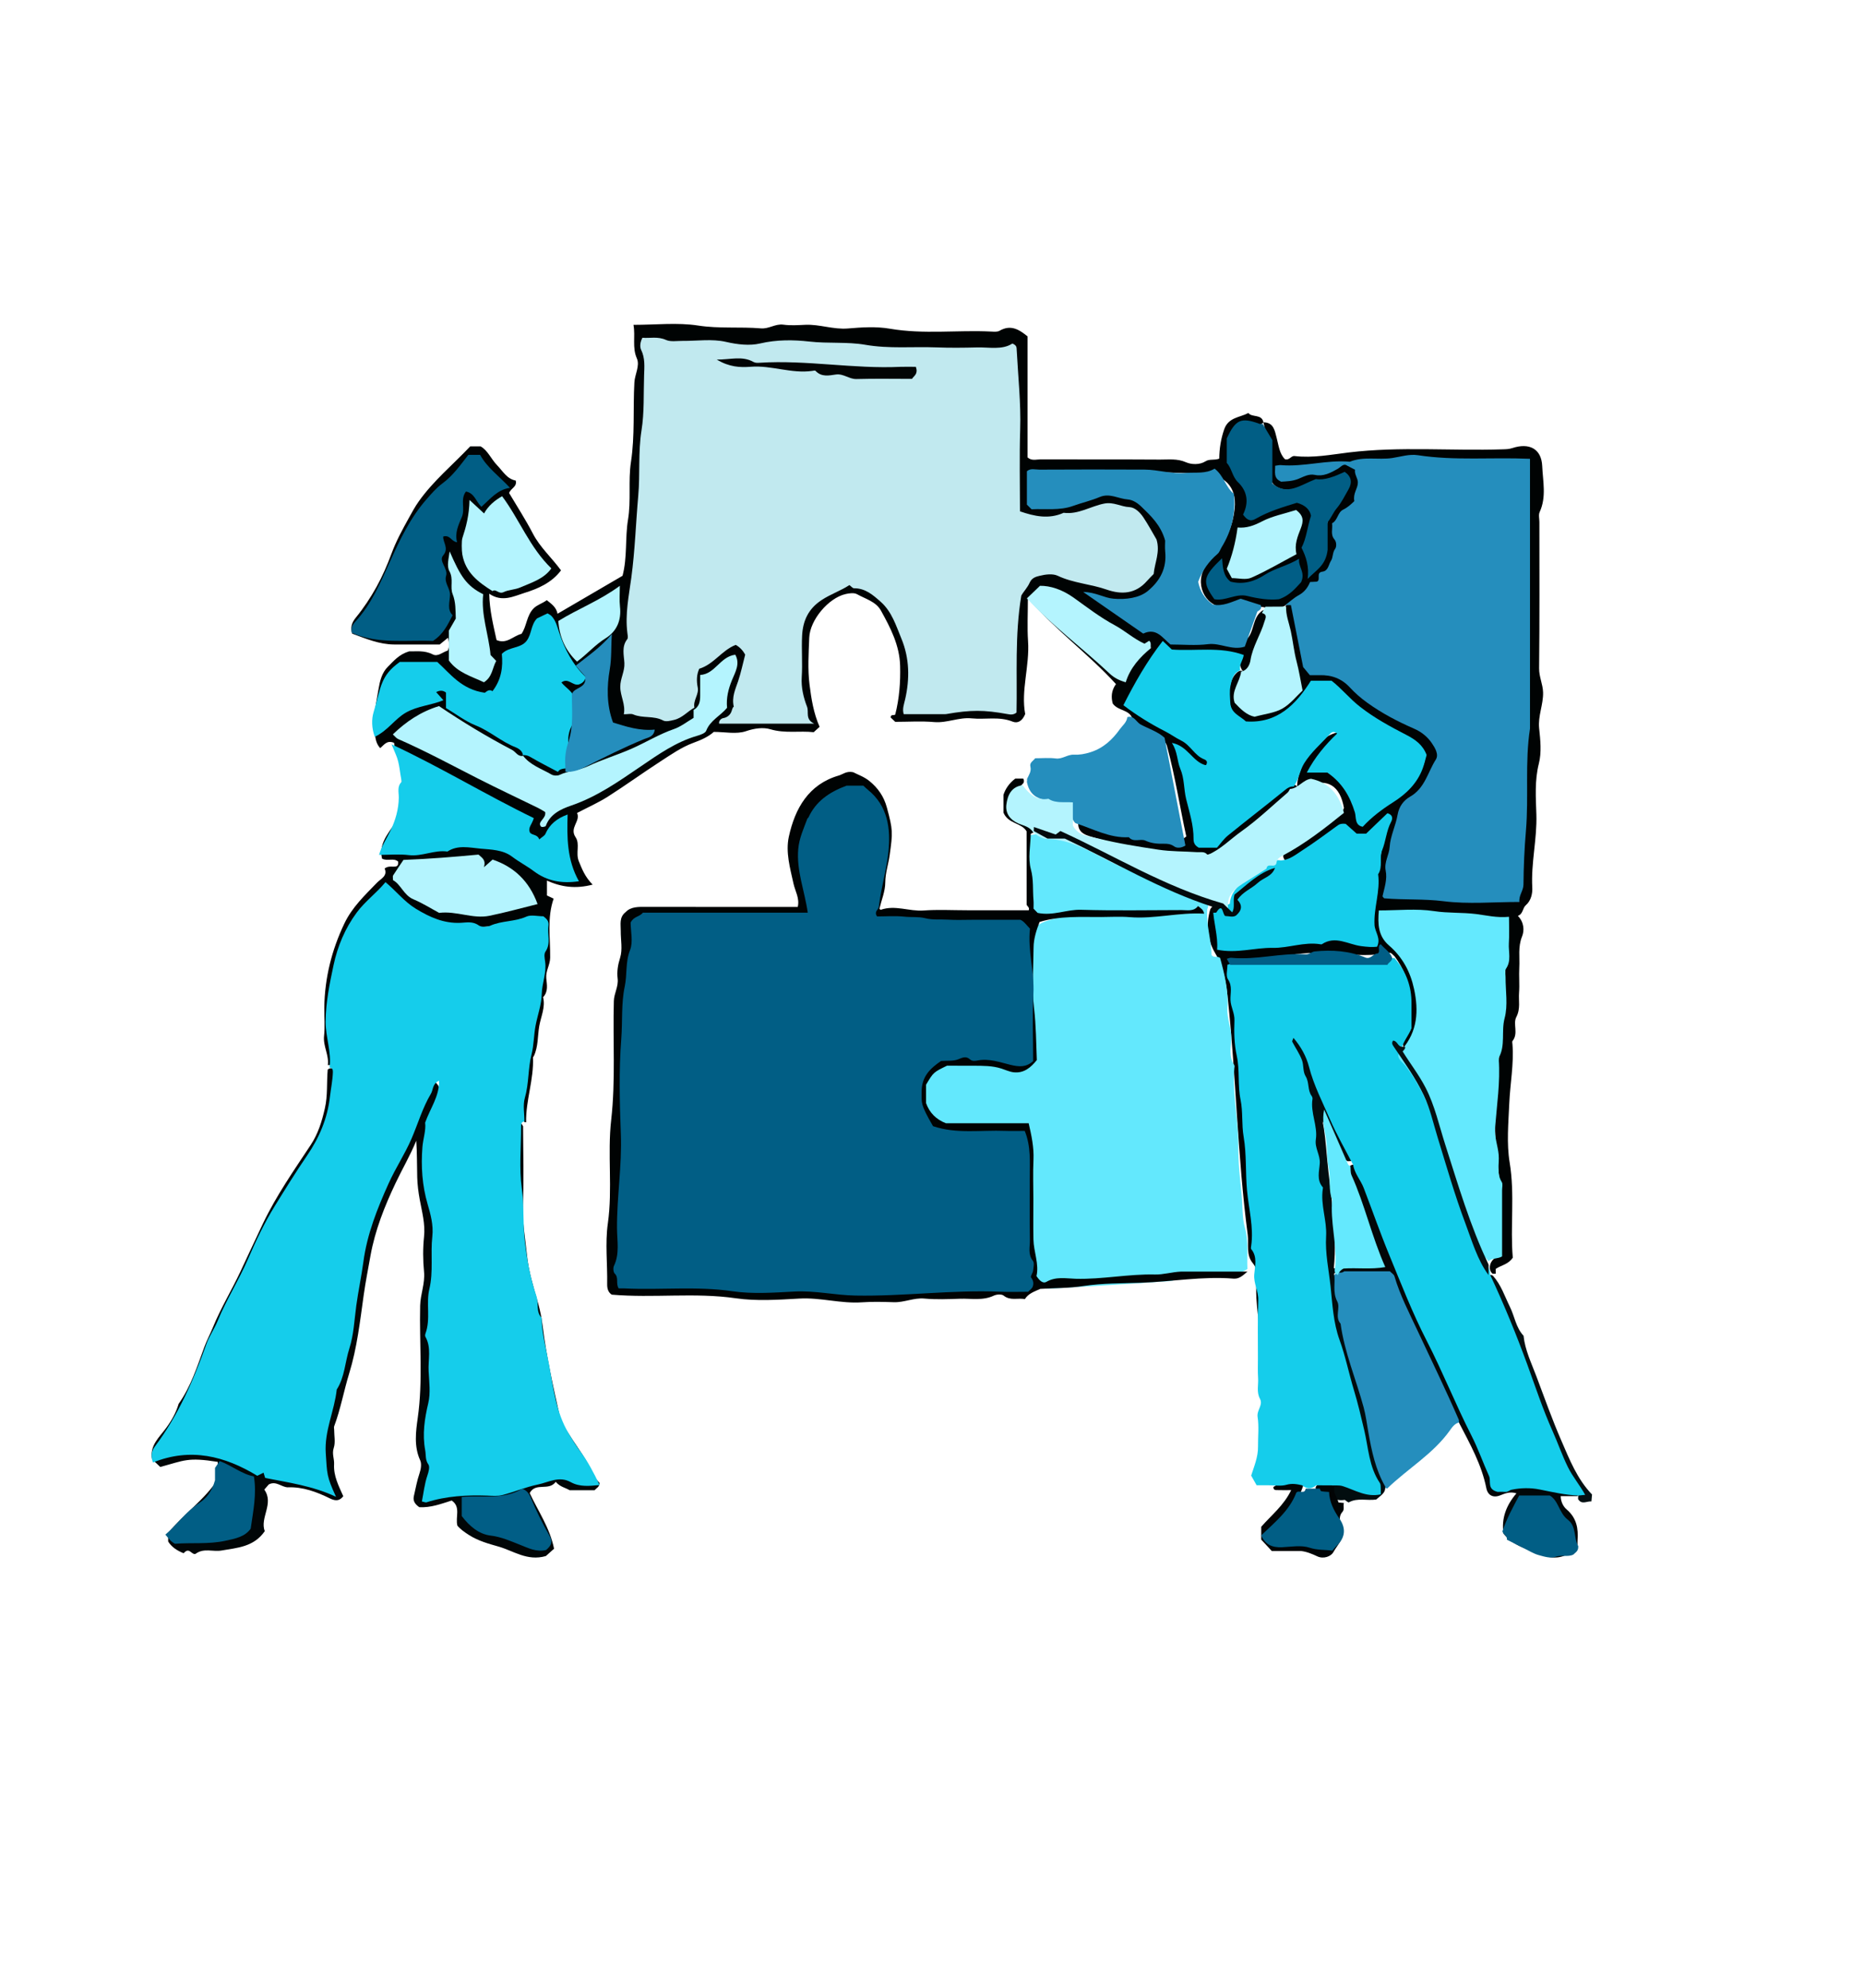 <svg width="422" height="450" viewBox="0 0 422 450" fill="none" xmlns="http://www.w3.org/2000/svg">
<path d="M330.458 321.969C329.341 322.187 328.743 323.104 328.215 323.84C324.431 329.161 318.64 332.483 314.037 336.977C311.417 335.948 311.071 333.475 310.661 331.393C308.592 320.819 304.792 310.681 302.329 300.212C301.786 297.905 301.605 295.523 301.275 293.178C300.976 291.066 300.952 288.849 303.454 287.647C306.531 286.715 309.686 287.143 312.809 287.218C314.525 287.263 315.799 288.135 316.468 289.661C320.78 299.461 325.808 308.96 330.104 318.768C330.544 319.775 331.174 320.819 330.458 321.969Z" fill="#258EBD"/>
<path d="M118.42 254.955C118.435 260.876 118.646 266.804 118.383 272.71C118.21 276.597 118.931 280.355 119.307 284.144C119.667 287.789 120.787 291.381 121.801 294.935C122.297 296.674 122.651 298.481 122.861 300.198C123.717 307.147 125.25 313.945 126.776 320.751C127.099 322.21 128.113 323.541 128.94 324.849C130.781 327.791 132.99 330.498 134.267 333.788C134.56 334.544 135.281 335.126 135.747 335.716C135.717 336.601 135.041 336.835 134.605 337.342C132.779 337.342 130.916 337.342 128.962 337.342C128.038 336.767 126.798 336.608 125.814 335.444C124.243 337.614 121.275 335.466 119.923 337.984C121.816 342.075 124.469 345.826 125.438 350.583C124.702 351.24 123.965 351.898 123.582 352.239C119.344 353.464 116.241 351.044 112.822 350.083C110.576 349.448 108.284 348.813 106.225 347.512C105.166 346.839 104.219 346.166 103.55 345.365C103.039 343.376 104.399 341.145 102.265 339.671C99.861 340.434 97.494 341.327 94.924 341.183C94.068 340.571 93.421 339.845 93.692 338.688C94.098 336.948 94.406 335.171 94.984 333.485C95.33 332.472 95.465 331.307 95.127 330.574C93.684 327.42 94.143 324.055 94.571 321C95.781 312.516 94.917 304.032 95.12 295.562C95.18 292.953 96.254 290.549 95.999 287.887C95.743 285.27 95.728 282.578 95.999 279.962C96.307 277.058 95.525 274.291 95.029 271.568C94.721 269.875 94.504 268.211 94.458 266.517C94.383 263.772 94.436 261.02 94.24 258.222C92.88 261.556 91.077 264.611 89.559 267.818C87.057 273.088 84.916 278.465 83.871 284.28C83.338 287.244 82.759 290.186 82.338 293.188C81.504 299.124 80.836 305.113 79.062 310.875C77.838 314.853 77.116 318.974 75.651 322.876C75.569 323.095 75.651 323.375 75.651 323.624C75.651 325.008 75.974 326.505 75.561 327.753C75.11 329.099 75.704 330.218 75.636 331.436C75.486 334.098 76.658 336.321 77.718 338.703C76.959 339.633 76.17 339.928 74.689 339.194C71.699 337.72 68.543 336.54 65.094 336.684C63.674 336.601 62.479 335.164 60.849 336.033C60.563 336.359 60.24 336.737 59.834 337.198C62.104 340.374 58.782 343.565 59.94 346.613C57.453 350.204 53.696 350.371 50.142 350.991C48.225 351.324 46.167 350.371 44.333 351.702C43.943 351.989 43.439 351.482 43.026 351.195C42.342 350.726 41.906 351.293 41.553 351.603C40.118 351.014 38.871 350.242 38.074 348.949C38.074 348.291 38.074 347.656 38.074 347.021C41.613 342.695 46.347 339.467 49.292 334.899C49.292 333.394 49.292 332.154 49.292 330.922C42.462 329.848 41.809 330.581 36.286 332.079C35.692 331.519 35.061 330.922 34.422 330.309C33.836 327.186 36.113 325.318 37.623 323.231C38.863 321.53 39.855 319.791 40.441 317.787C43.206 313.892 44.634 309.348 46.249 304.947C46.828 303.374 47.609 301.922 48.233 300.394C49.991 296.084 52.433 292.099 54.402 287.902C56.108 284.265 57.798 280.605 59.526 276.975C62.517 270.691 66.507 264.982 70.331 259.197C71.999 256.679 72.856 253.911 73.54 250.932C74.224 247.953 73.93 245.049 74.194 242.115C74.524 241.827 74.907 241.744 75.328 241.865C76.959 243.03 76.658 244.739 76.485 246.334C75.854 252.18 74.171 257.685 70.842 262.57C61.089 276.892 54.417 292.81 47.452 308.554C44.506 315.208 41.486 321.794 37.736 327.602C37.871 328.366 38.052 328.623 38.315 328.577C45.22 327.239 51.622 328.585 57.918 331.663C62.862 334.075 68.49 334.483 74.111 336.17C72.195 329.235 73.172 322.702 75.163 316.297C77.943 307.359 79.341 298.156 80.64 288.93C81.828 280.499 84.427 272.521 88.342 264.967C90.664 260.498 92.625 255.87 94.443 251.174C95.323 248.905 96.134 246.47 98.441 244.852C100.169 246.38 99.696 247.96 99.072 249.435C95.766 257.284 95.555 265.292 97.592 273.482C99.681 281.868 97.975 290.284 97.532 298.67C97.344 302.224 97.757 305.703 97.787 309.219C97.825 313.9 97.224 318.497 96.773 323.133C96.307 327.965 98.388 332.774 96.277 338.423C103.678 336.359 110.425 338.075 116.79 335.746C121.185 334.135 125.626 332.88 130.315 334.619C130.781 334.793 131.307 334.657 131.742 334.241C131.96 332.729 130.998 331.61 130.187 330.566C125.288 324.297 123.319 316.947 122.155 309.272C121.095 302.3 119.495 295.434 118.135 288.515C116.098 278.117 115.813 267.538 116.023 256.951C116.046 255.946 116.196 254.932 117.045 254.206C117.789 253.858 118.105 254.41 118.42 254.955Z" fill="#010607"/>
<path d="M330.288 321.446C327.332 314.639 324.078 307.96 320.93 301.235C319.046 297.208 316.955 293.21 315.692 288.899C315.569 288.473 315.025 288.167 314.658 287.778C311.211 287.778 307.773 287.778 304.342 287.778C303.806 288.189 303.254 288.182 302.695 287.823C302.734 285.492 304.579 285.559 306.188 285.343C308.156 285.081 310.239 285.701 312.513 284.588C310.66 279.104 308.34 273.889 306.341 268.569C305.782 267.082 304.686 265.685 305.598 263.974C305.904 263.682 306.264 263.593 306.678 263.697C309.098 265.939 309.894 269.032 310.959 271.916C317.69 290.184 326.367 307.631 334.608 325.257C336.185 328.634 337.342 332.183 339.027 335.836C345.268 335.089 351.295 335.44 357.093 337.607C357.369 337.958 357.376 338.317 357.116 338.676C355.883 338.676 354.658 338.676 353.333 338.676C353.371 340.043 353.953 341.067 354.696 341.702C356.924 343.607 357.353 345.983 357.154 348.643C357.116 349.129 357.147 349.622 357.147 350.279C354.887 352.312 352.314 353.275 349.266 352.013C346.172 350.728 342.672 350.13 340.39 347.156C339.861 343.771 340.987 340.753 343.315 338.048C341.883 337.6 340.826 338.026 339.624 338.504C338.039 339.139 336.821 338.489 336.499 336.882C335.443 331.578 332.831 326.915 330.373 322.178C330.281 321.969 330.319 321.693 330.288 321.446Z" fill="#020708"/>
<path d="M305.813 262.857H305.452L305.092 262.873C300.935 260.634 300.743 256.316 299.393 253.781C299.884 255.694 300.145 258.866 300.429 262.03C301.18 270.37 302.837 278.657 301.97 287.096C302.523 287.111 303.075 287.134 303.627 287.149C303.604 288.044 302.714 287.779 302.032 288.295C302.4 290.283 301.61 292.415 302.753 294.624C303.504 296.066 302.139 298.099 303.497 299.64C304.402 306.181 307.009 312.26 308.72 318.574C309.211 320.38 309.456 322.353 309.793 324.25C310.537 328.469 311.412 332.696 313.605 336.491C313.759 338.039 312.447 338.6 311.596 339.435C309.525 339.769 307.354 338.98 305.368 340.088C305.222 340.171 304.777 339.731 304.471 339.534C301.188 339.974 301.311 338.008 301.771 335.808C304.57 333.964 307.055 337.174 309.732 336.354C310.445 335.853 310.376 335.201 310.185 334.609C307.308 325.844 306.219 316.623 303.167 307.889C299.961 298.729 299.708 289.084 298.68 279.56C297.3 266.796 297.085 253.88 293.726 241.359C293.166 239.287 291.931 237.435 291.777 235.25C291.754 234.878 291.808 234.498 292.552 234.013C293.825 234.051 294.707 235.166 295.175 236.403C298.366 244.789 301.963 252.985 305.936 261.029C306.204 261.605 306.181 262.273 305.813 262.857Z" fill="#020D0F"/>
<path d="M302.091 336.635C301.822 337.936 302.679 338.905 303.038 340.112C303.418 340.149 303.84 340.192 304.255 340.228C304.034 340.886 304.455 341.689 303.902 342.267C303.239 342.961 303.218 344.067 303.522 344.588C305.222 347.494 302.962 349.382 301.856 351.37C301.324 352.331 299.645 352.968 298.235 352.31C297.039 351.753 295.85 351.247 294.537 351.102C292.36 351.102 290.19 351.102 287.923 351.102C287.142 350.256 286.347 349.396 285.531 348.514C285.531 347.574 285.531 346.627 285.531 345.622C287.812 342.997 290.646 340.807 292.312 337.322C291.109 337.322 289.982 337.343 288.856 337.307C288.503 337.293 288.261 337.025 288.296 336.599C290.487 335.203 292.733 335.001 295.055 336.23C294.15 339.317 291.973 341.551 290.217 344.067C289.492 345.108 288.317 345.817 288.04 347.162C288.745 348.796 290.127 348.593 291.33 348.637C293.397 348.716 295.436 348.839 297.495 349.143C300.806 349.635 302.465 347.292 301.138 343.988C300.301 341.898 299.562 339.729 298.283 337.849C297.862 337.228 297.509 336.606 298.394 336.056C299.728 335.579 301.006 335.449 302.091 336.635Z" fill="#010405"/>
<path d="M357.267 339.339C357.274 339.075 357.29 338.811 357.297 338.548C350.241 326.537 346.345 313.269 341.375 300.431C339.899 296.613 337.193 293.217 337.023 288.925C337.302 288.563 337.626 288.518 337.997 288.789C339.837 290.845 340.656 293.428 341.839 295.83C342.905 297.991 343.184 300.506 344.923 302.374C345.263 305.626 346.701 308.541 347.829 311.553C349.661 316.432 351.408 321.349 353.487 326.131C355.342 330.4 357.05 334.79 360.428 338.314C360.389 338.759 360.343 339.241 360.289 339.873C359.191 339.798 358.086 340.701 357.267 339.339Z" fill="#051012"/>
<path d="M338.632 288.326L338.266 288.334L337.901 288.326C337.565 288.021 337.36 287.641 337.284 287.191C337.23 286.498 337.428 285.881 337.847 285.332C339.47 283.824 339.76 281.897 339.798 279.787C339.905 274.066 339.714 268.367 338.975 262.7C337.596 252.141 339.265 241.712 340.126 231.246C340.636 225.052 340.743 218.844 341.269 212.65C341.383 211.287 341.452 209.847 340.118 208.095C332.201 207.188 323.88 205.87 315.422 206.708C314.309 209.999 316.13 211.866 317.769 213.778C321.8 218.47 323.408 223.932 322.813 230.027C322.539 232.838 321.845 235.55 319.339 237.347C318.95 237.546 318.538 237.591 318.119 237.485C317.052 236.296 317.792 235.131 318.18 233.973C320.276 227.741 319.704 221.876 315.742 216.497C315.353 216.177 314.98 215.591 314.5 215.69C307.032 217.183 299.466 214.707 291.998 216.261C287.921 217.114 283.73 216.993 279.456 217.061C279.745 217.686 279.943 217.998 280.088 218.349C281.886 225.928 281.917 233.691 282.58 241.37C284.028 258.144 285.117 274.942 286.893 291.686C287.335 295.86 287.182 300.035 287.121 304.217C287.106 305.36 286.954 306.51 285.994 307.333C285.544 307.371 285.224 307.089 285.254 306.716C285.673 300.957 283.936 295.296 284.508 289.537C284.63 288.265 284.515 287.069 283.692 286.025C282.008 284.075 282.763 281.668 282.473 279.467C280.149 261.778 279.867 243.914 277.985 226.187C277.596 222.546 277.086 219.072 275.089 215.728C273.36 212.833 272.956 209.268 274.015 205.81C274.205 205.406 274.525 205.162 274.967 205.071C277.68 207.257 276.263 210.837 278.046 213.907C288.821 214.898 299.732 210.456 311.01 213.153C310.812 203.92 311.947 195.335 314.195 186.026C311.269 188.959 308.754 190.025 305.508 188.228C303.817 187.291 302.468 188.906 301.089 189.759C297.904 191.739 295.275 194.764 291.19 195.061C289.522 193.309 291.373 192.684 292.326 192.075C295.427 190.094 298.429 187.999 301.386 185.813C302.498 184.99 303.74 184.289 304.266 182.91C303.39 177.875 300.578 176.115 296.12 177.806C295.298 178.119 294.505 178.629 293.659 177.89C293.911 172.382 298.879 166.12 303.512 165.679C303.74 167.438 302.399 168.368 301.553 169.533C300.67 170.745 299.496 171.773 298.963 173.586C305.432 174.317 307.047 179.665 309.501 185.302C313.677 181.402 319.102 179.688 321.67 174.477C323.369 171.034 322.958 169.343 319.613 167.598C313.745 164.528 308.069 161.276 303.245 156.613C300.913 154.366 298.643 154.755 296.456 157.55C293.667 161.116 290.276 163.546 285.742 164.163C282.801 164.566 280.477 163.5 279.006 160.902C277.703 158.609 278.107 154.328 279.692 152.591C280.202 152.035 280.812 151.517 281.658 152.081C282.412 153.505 281.528 154.785 281.307 156.118C280.789 159.318 282.595 161.291 285.795 161.009C291.19 160.537 294.078 156.751 293.042 151.388C292.326 147.655 291.708 143.907 291.015 140.174C290.764 138.833 290.284 137.378 291.884 136.434C293.583 136.487 293.789 137.889 294.17 139.062C294.642 140.509 294.955 142.018 295.13 143.526C295.663 148.234 296.73 152.317 302.757 152.37C304.114 152.378 305.341 153.414 306.331 154.419C310.316 158.465 315.186 161.146 320.192 163.683C327.126 167.202 328.048 170.828 323.903 177.441C323.293 178.408 322.623 179.33 321.838 180.168C317.327 184.982 314.454 195.152 315.719 202.374C324.794 202.869 333.915 204.217 342.785 203.105C344.149 201.833 344.324 200.553 344.317 199.289C344.301 195.099 344.881 190.939 345.056 186.765C346.153 160.651 345.925 134.514 345.894 108.385C345.894 107.257 345.963 106.092 344.873 104.622C327.263 103.845 309.333 103.311 291.533 106.663C294.932 106.915 298.178 105.909 301.462 105.277C303.641 104.858 306.004 103.456 307.764 105.848C309.593 108.339 309.036 111.447 307.368 113.336C304.373 116.719 303.977 120.474 303.184 124.634C302.003 130.812 297.263 134.682 291.312 136.815C290.04 137.866 288.561 137.873 287.045 137.637C284.188 137.058 281.406 136.845 278.419 137.416C274.045 138.254 270.7 133.722 272.262 129.517C272.895 127.818 274.045 126.462 275.219 125.121C277.726 122.257 279.12 118.882 279.517 115.142C280.05 110.084 277.116 107.356 272.057 107.212C261.16 106.884 250.271 106.32 239.359 106.564C237.736 106.602 236.045 106.267 234.46 107.219C233.423 108.971 233.614 110.784 234.391 112.78C237.256 114.35 240.228 113.55 243.154 112.841C245.372 112.3 247.459 111.302 249.723 110.914C255.582 109.908 261.846 113.39 264.627 119.202C266.997 124.154 265.831 130.339 261.77 133.813C258.211 136.86 254.211 137.462 250.675 135.977C259.194 143.13 269.824 146.169 281.97 144.905C284.127 143.381 283.311 139.694 285.955 138.125C286.717 138.049 287.373 138.544 287.266 139.13C286.397 143.854 286.024 148.805 281.856 152.165C280.538 151.685 281.079 150.093 279.837 149.072C274.998 147.228 269.321 149.552 264.033 147.396C260.352 150.565 258.554 154.861 256.382 159.272C261.732 164.643 270.395 165.564 274.434 172.969C271.234 174.173 270.06 171.301 267.843 170.333C269.542 176.991 270.38 183.611 272.171 189.721C274.51 191.122 275.905 189.903 277.299 188.799C281.467 185.493 285.658 182.217 289.903 179.01C290.985 178.187 292.112 176.656 293.812 178.119C293.766 180.015 292.356 180.998 291.091 182.011C288.028 184.457 284.851 186.78 281.924 189.37C278.29 192.577 274.396 194.002 269.473 193.446C262.181 192.631 254.896 191.823 247.863 189.644C246.172 189.119 243.977 188.806 244.091 186.171C245.516 185.31 246.781 186.171 248.069 186.59C254.142 188.54 260.459 189.218 266.738 190.056C267.241 190.124 267.751 190.063 268.567 189.34C267.111 182.712 266.067 175.727 264.2 168.901C263.797 167.438 262.387 166.867 261.168 166.181C259.407 165.199 257.442 164.49 256.344 162.616C255.636 160.575 253.151 160.978 251.917 159.257C251.544 157.893 251.559 156.354 252.649 154.854C246.507 148.104 239.093 142.757 232.707 135.405C232.707 139.062 232.54 142.094 232.745 145.095C233.134 150.763 231.092 156.301 232.098 161.641C231.45 163.218 230.406 163.82 229.248 163.355C226.207 162.121 223.06 162.929 219.989 162.616C217.086 162.319 214.404 163.713 211.478 163.454C208.582 163.195 205.641 163.401 202.677 163.401C202.342 163.081 201.976 162.731 201.625 162.403C201.686 161.618 202.38 162.022 202.677 161.755C203.599 158.129 203.881 154.45 203.782 150.717C203.66 146.063 201.595 142.109 199.438 138.216C198.318 136.182 195.941 135.581 194.036 134.514C193.358 134.133 192.253 134.285 191.407 134.484C187.551 135.382 183.368 140.334 183.208 144.349C183.071 147.899 182.834 151.502 183.276 154.998C183.68 158.183 184.183 161.436 185.555 164.536C185.159 164.894 184.785 165.237 184.214 165.747C181.067 165.382 177.76 166.082 174.384 165.077C172.807 164.605 170.841 164.848 168.905 165.511C166.749 166.258 164.143 165.679 161.598 165.679C160.302 166.837 158.71 167.515 156.957 168.162C154.283 169.145 151.844 170.859 149.413 172.436C145.436 175.011 141.595 177.799 137.602 180.343C135.476 181.691 133.152 182.72 130.645 184.03C131.499 185.904 128.839 187.351 130.31 189.523C131.362 191.077 130.272 193.08 131.042 194.969C131.781 196.76 132.451 198.519 134.173 200.248C130.287 201.262 127.079 200.805 123.826 199.342C123.826 200.53 123.826 201.627 123.826 202.709C124.298 202.938 124.732 203.136 125.342 203.425C123.818 207.783 124.603 212.3 124.557 216.764C124.542 218.425 123.521 219.758 123.673 221.441C123.803 222.874 124.176 224.473 122.949 225.73C123.528 228.016 122.446 230.141 122.081 232.289C121.7 234.536 121.867 236.921 120.861 239.061C120.808 239.176 120.663 239.267 120.663 239.366C120.892 244.341 119.01 249.094 119.109 254.053C118.568 254.046 118.377 253.726 118.362 253.238C116.83 251.456 117.432 249.406 117.646 247.418C118.888 236.197 121.494 225.166 122.347 213.884C122.484 212.125 122.964 210.357 121.905 208.72C120.473 207.615 118.964 208.179 117.509 208.537C106.78 211.165 96.851 210.342 88.637 201.955C88.37 201.681 87.989 201.574 87.113 201.513C82.67 204.652 79.592 209.177 77.976 214.646C75.843 221.86 74.334 229.181 75.774 236.784C76.056 238.262 76.178 239.838 74.966 241.095L74.593 241.103H74.22C74.524 238.833 73.115 236.822 73.366 234.506C73.602 232.373 73.389 230.194 73.419 228.038C73.519 221.388 75.081 215.126 77.938 209.1C79.698 205.391 82.556 202.709 85.307 199.852C86.213 198.908 87.821 198.291 87.075 196.607C88.035 195.845 88.972 196.371 89.787 196.089C90.183 195.861 90.145 195.472 90.145 195.045C89.117 194.116 87.737 195.03 86.488 194.367C85.573 190.429 88.69 187.984 89.947 185.363C90.595 180.846 91.357 176.778 90.778 172.238C90.298 171.103 89.33 169.693 89.216 168.162C87.562 167.461 86.945 168.665 86.069 169.35C84.941 168.124 84.941 166.639 84.796 165.092C84.499 161.938 85.208 158.884 85.718 155.867C86 154.214 86.434 152.294 87.806 150.938C89.132 149.628 90.313 148.142 92.629 147.442C94.1 147.502 96.051 147.144 97.971 148.135C99.16 148.744 100.249 147.563 101.377 147.274C101.789 146.375 101.674 145.522 101.438 144.356C100.745 144.92 100.143 145.408 99.548 145.895C96.112 145.895 92.683 145.91 89.254 145.895C85.909 145.88 82.891 144.6 79.736 143.435C79.317 142.094 79.561 141.027 80.575 139.786C82.335 137.637 83.897 135.276 85.246 132.838C86.579 130.438 87.684 127.886 88.637 125.312C89.68 122.485 91.113 119.865 92.561 117.252C93.262 115.987 93.955 114.7 94.793 113.519C98.085 108.857 102.49 105.239 106.452 101.049C107.145 101.049 107.885 101.049 108.807 101.049C110.437 101.955 111.184 103.921 112.548 105.322C113.828 106.64 114.773 108.43 116.754 108.781C117.12 110.213 115.68 110.457 115.261 111.607C117.006 114.555 118.979 117.587 120.64 120.787C122.256 123.895 124.869 126.195 127.011 129.113C124.862 131.97 121.73 133.288 118.735 134.217C116.381 134.948 113.661 136.411 110.757 134.4C110.834 138.178 111.695 141.561 112.418 144.89C114.743 145.887 116.175 143.945 118.057 143.488C119.269 141.766 119.185 139.359 120.808 137.721C121.623 136.898 122.713 136.647 123.795 135.862C124.786 136.67 125.921 137.386 126.226 138.932C131.202 136.022 136.162 133.128 140.94 130.339C142.052 126.119 141.496 121.792 142.174 117.671C142.906 113.26 142.19 108.88 142.845 104.583C143.759 98.573 143.287 92.555 143.622 86.552C143.721 84.754 144.91 82.781 144.186 81.143C143.081 78.645 143.889 76.237 143.416 73.533C148.491 73.533 153.368 72.969 158.047 73.693C162.832 74.432 167.556 73.937 172.281 74.333C174.087 74.485 175.542 73.244 177.363 73.495C178.986 73.716 180.663 73.602 182.309 73.525C185.562 73.381 188.664 74.63 191.963 74.356C195.118 74.089 198.379 73.876 201.465 74.409C209.131 75.727 216.812 74.668 224.47 75.057C225.08 75.087 225.811 75.156 226.291 74.874C228.829 73.404 230.726 74.592 232.639 76.154C232.639 85.333 232.639 94.452 232.639 103.547C233.561 104.378 234.62 103.982 235.58 103.989C244.594 104.027 253.609 103.974 262.623 104.035C264.574 104.05 266.509 103.761 268.513 104.644C269.694 105.17 271.584 105.269 272.895 104.439C273.87 103.822 274.853 104.264 276.034 103.822C276.049 101.62 276.385 99.388 277.154 97.179C278.099 94.459 280.675 94.52 282.625 93.492C283.448 94.574 285.681 93.637 286.039 95.625C285.765 95.899 285.43 96.097 285.049 96.12C278.854 96.486 276.674 100.439 279.89 105.993C281.536 108.842 283.517 111.455 283.227 114.913C285.087 115.667 286.375 114.586 287.746 114.113C289.423 113.534 291.061 112.818 292.829 112.597C296.547 112.14 298.566 114.327 297.698 118.143C296.989 121.259 296.166 124.298 297.721 127.467C299.428 126.264 300.304 124.504 300.174 122.47C299.93 118.433 301.241 115.05 303.801 112.011C304.586 111.074 305.348 109.962 304.815 108.293C301.957 108.042 299.222 108.857 296.501 109.748C294.939 110.259 293.423 110.967 291.739 110.899C289.293 110.8 287.441 109.741 287.449 107.082C287.457 103.182 286.992 99.365 286.024 95.602C288.386 95.594 288.607 97.552 289.026 99.114C289.491 100.858 289.643 102.679 290.893 103.936C291.937 104.271 292.257 103.136 293.095 103.235C297.241 103.723 301.325 102.908 305.386 102.42C316.976 101.018 328.589 102.092 340.187 101.712C340.911 101.689 341.604 101.689 342.366 101.437C346.214 100.165 348.973 101.582 349.148 105.49C349.293 108.918 350.146 112.506 348.569 115.911C348.279 116.536 348.508 117.412 348.508 118.166C348.508 129.212 348.569 140.25 348.447 151.296C348.424 153.216 349.293 154.854 349.346 156.743C349.414 159.516 348.157 162.06 348.454 164.871C348.736 167.507 349.026 170.326 348.393 172.832C347.41 176.717 347.708 180.572 347.829 184.403C347.997 189.942 346.595 195.358 346.9 200.904C346.976 202.191 346.641 203.875 345.467 204.88C344.644 205.581 344.896 206.83 343.639 207.325C345.063 208.788 345.132 210.654 344.583 212.003C343.623 214.364 344.088 216.688 343.959 219.019C343.852 220.916 344.05 222.835 343.905 224.725C343.768 226.553 344.271 228.351 343.28 230.24C342.48 231.771 343.814 233.965 342.427 235.641C342.305 235.793 342.396 236.136 342.412 236.388C342.762 240.905 341.878 245.354 341.688 249.841C341.497 254.274 341.063 258.822 341.779 263.149C342.983 270.439 341.878 277.699 342.488 284.7C341.436 286.262 339.836 286.399 338.617 287.244C338.632 287.564 338.632 287.945 338.632 288.326Z" fill="#000303"/>
<path d="M284.786 307.461C284.794 303.072 284.701 298.675 284.856 294.294C284.925 292.292 283.798 290.577 283.952 288.523C284.091 286.634 284.732 284.534 283.265 282.759C283.141 282.608 283.234 282.268 283.265 282.019C283.86 277.796 282.709 273.657 282.323 269.51C281.944 265.438 282.238 261.321 281.558 257.355C281.072 254.515 281.419 251.675 280.856 248.948C280.176 245.632 280.701 242.24 280.006 239.06C279.411 236.333 279.365 233.681 279.473 231.022C279.543 229.338 278.647 227.993 278.577 226.399C278.508 224.843 279.072 223.272 278.006 221.693C277.473 220.908 277.89 219.518 277.882 218.392C282.454 216.828 287.234 217.705 291.914 217.297C299.815 216.609 307.784 217.992 315.692 216.851C318.31 219.827 319.592 223.272 319.554 227.2C319.538 229.073 319.554 230.939 319.554 232.767C318.851 234.58 317.415 236.023 317.191 237.995C316.225 238.236 316.804 238.591 317.098 238.961C321.523 244.468 324.442 250.617 326.404 257.393C328.844 265.838 331.74 274.185 335.447 282.208C336.296 284.043 336.636 286.022 337.3 287.903C337.293 288.145 337.323 288.379 337.378 288.613C340.505 295.284 343.293 302.09 345.811 308.994C347.633 314.002 349.301 319.063 351.487 323.943C352.707 326.655 353.657 329.473 354.993 332.154C356.074 334.337 357.642 336.143 358.87 338.386C358.375 338.439 357.881 338.485 357.395 338.537C354.398 338.447 351.518 337.759 348.599 337.178C346.498 336.755 344.312 336.792 342.196 337.231C341.756 337.321 341.393 337.767 340.83 337.729C340.065 337.676 339.3 337.714 339.038 337.714C336.574 337.087 337.64 335.297 337.107 334.118C335.733 331.074 334.636 327.917 333.107 324.925C329.524 317.9 326.635 310.573 323.021 303.548C319.754 297.21 317.175 290.525 314.457 283.93C312.418 278.982 310.665 273.929 308.742 268.928C308.055 267.138 306.657 265.649 306.348 263.693C304.587 260.279 302.649 256.932 301.12 253.42C299.421 249.499 297.428 245.684 296.355 241.507C295.745 239.128 294.54 236.952 292.833 234.943C292.694 235.373 292.486 235.668 292.563 235.819C293.281 237.209 294.208 238.516 294.749 239.959C295.189 241.122 294.926 242.565 295.59 243.645C296.463 245.05 295.976 246.772 296.95 248.094C297.081 248.275 297.173 248.562 297.143 248.774C296.633 251.901 298.363 254.855 297.899 257.944C297.614 259.871 298.911 261.434 298.788 263.361C298.672 265.136 298.031 267.123 299.475 268.762C299.537 268.83 299.49 269.011 299.475 269.132C298.927 272.758 300.432 276.248 300.224 279.836C299.992 283.696 300.834 287.488 301.236 291.25C301.66 295.253 301.846 299.4 303.274 303.344C304.61 307.03 305.383 310.913 306.518 314.667C307.421 317.658 308.132 320.68 308.85 323.717C309.8 327.75 309.931 332.064 312.387 335.69C312.572 335.961 312.565 336.385 312.588 336.74C312.619 337.215 312.596 337.699 312.596 338.281C309.321 338.991 306.75 337.291 304.016 336.422C303.498 336.256 303.05 336.256 302.556 336.249C301.027 336.241 299.49 336.233 297.961 336.226C296.911 337.11 295.853 337.11 294.803 336.226C293.621 335.954 292.524 335.742 291.227 336.113C289.968 336.475 288.524 336.203 287.157 336.218C286.261 336.218 285.373 336.218 284.493 336.218C284.068 335.463 283.667 334.745 283.257 334.028C283.945 331.882 284.84 329.79 284.81 327.471C284.779 325.227 285.057 322.946 284.717 320.748C284.485 319.222 286.007 318.051 285.25 316.646C284.423 315.105 284.933 313.504 284.825 311.94C284.725 310.459 284.794 308.956 284.786 307.461Z" fill="#15CDEB"/>
<path d="M273.319 205.838C273.025 209.375 274.269 212.749 274.276 216.186C274.782 216.901 275.513 216.332 276.222 216.839C277.202 220.414 278.159 224.266 277.88 228.225C277.715 230.554 278.778 232.599 278.748 234.875C278.717 236.958 278.092 239.172 279.441 241.125C279.554 241.294 279.464 241.624 279.441 241.878C278.966 247.705 280.376 253.433 280.338 259.267C280.316 262.988 280.708 266.786 281.1 270.499C281.364 272.975 281.175 275.588 281.831 277.887C282.744 281.054 282.239 284.137 282.412 287.258C281.59 287.812 280.753 288.112 279.69 288.088C276.063 287.996 272.429 288.05 268.795 288.05C268.199 288.05 267.506 287.858 267.355 288.773C266.254 290.156 264.625 289.995 263.178 290.103C254.68 290.725 246.168 291.194 237.663 291.725C234.783 291.902 234.27 289.849 233.9 287.497C232.604 279.217 233.358 270.891 233.146 262.589C233.094 260.551 233.282 258.468 231.827 256.692C230.643 255.785 229.211 256.108 227.861 256.085C223.842 256.008 219.816 256.262 215.805 255.962C211.741 255.654 209.14 252.679 209.079 248.605C209.019 244.484 211.484 241.378 215.533 241.002C219.786 240.602 224.031 240.686 228.261 241.709C232.325 242.685 233.923 241.378 233.855 237.089C233.765 230.962 232.769 224.865 233.139 218.707C233.214 217.431 233.116 216.147 233.207 214.864C233.561 209.805 234.406 208.975 239.254 207.86C241.252 207.399 243.227 207.36 245.225 207.33C252.863 207.207 260.516 207.66 268.147 206.899C259.589 207.683 251.023 207.207 242.458 207.299C240.913 207.314 239.518 207.899 238.017 208.06C235.295 208.344 233.493 207.376 233.516 204.385C233.546 199.281 232.589 194.184 233.275 189.071C236.803 188.249 240.204 189.233 243.325 190.54C252.826 194.53 261.858 199.642 271.622 203.048C272.866 203.486 274.043 204.109 273.319 205.838Z" fill="#63E8FD"/>
<path d="M233.95 188.462C233.745 188.577 233.358 188.684 233.358 188.806C233.289 191.468 232.712 194.283 233.381 196.754C234.034 199.163 233.775 201.458 233.98 203.798C234.034 204.418 233.988 205.045 233.988 205.695C234.375 206.093 234.725 206.453 234.915 206.651C238.408 207.386 241.469 205.848 244.735 205.948C252.314 206.177 259.909 206.024 267.504 206.017C268.855 206.017 270.283 206.376 271.225 205.099C271.878 205.649 272.448 205.909 272.607 206.827C266.934 206.483 261.42 208.074 255.762 207.615C253.628 207.439 251.464 207.577 249.314 207.585C244.712 207.615 240.087 207.263 235.363 208.701C234.672 210.468 234.011 212.419 233.996 214.522C233.965 219.112 233.586 223.739 234.11 228.267C234.558 232.161 234.58 236.023 234.732 239.962C233.396 241.638 231.808 242.999 229.477 242.731C228.55 242.624 227.616 242.181 226.735 241.898C224.647 241.225 222.581 241.27 220.485 241.248C218.464 241.232 216.437 241.24 214.401 241.24C211.325 242.731 211.325 242.731 209.655 245.546C209.655 246.877 209.655 248.269 209.655 249.707C210.429 251.887 211.925 253.409 214.166 254.274C220.302 254.274 226.5 254.274 232.887 254.274C233.51 256.974 234.11 259.697 233.973 262.58C233.836 265.502 233.943 268.439 233.95 271.369C233.95 274.429 233.905 277.488 233.965 280.54C234.018 283.393 235.287 286.131 234.656 288.862C235.302 289.826 236.069 290.652 236.927 290.155C239.069 288.923 241.332 289.413 243.512 289.474C249.534 289.642 255.458 288.365 261.496 288.51C263.342 288.556 265.369 287.937 267.344 287.852C272.364 287.852 277.392 287.852 282.412 287.852C281.402 288.709 280.566 289.551 279.268 289.443C272.243 288.87 265.278 290.139 258.276 290.377C253.955 290.522 249.534 290.468 245.266 291.119C242.023 291.616 238.841 291.562 235.522 291.761C234.292 292.327 232.849 292.755 232.029 294.071C230.373 293.78 228.717 294.492 227.229 293.291C226.766 292.916 225.641 292.993 225.019 293.283C222.505 294.484 219.87 293.903 217.287 293.995C214.637 294.086 211.956 294.201 209.32 293.956C206.898 293.727 204.726 294.859 202.356 294.782C199.956 294.706 197.541 294.629 195.149 294.805C190.379 295.142 185.754 293.681 180.977 293.956C176.185 294.224 171.286 294.568 166.57 293.887C157.281 292.541 147.993 293.88 138.5 293.069C137.809 292.633 137.436 291.876 137.459 290.698C137.543 286.108 136.973 281.45 137.611 276.953C138.72 269.12 137.49 261.257 138.371 253.509C139.388 244.529 138.72 235.572 138.971 226.607C139.016 224.848 140.049 223.349 139.829 221.513C139.639 219.953 139.882 218.4 140.398 216.779C140.983 214.928 140.512 212.74 140.535 210.705C140.55 209.229 140.14 207.653 141.644 206.468C142.829 205.221 144.545 205.282 146.284 205.29C157.661 205.313 169.038 205.305 180.605 205.305C181.076 203.362 180.02 201.726 179.648 200.043C178.866 196.509 177.825 192.899 178.592 189.388C179.997 182.97 183.073 177.532 189.908 175.551C190.82 175.291 191.602 174.488 193.144 174.801C194.093 175.298 195.635 175.826 196.82 176.79C198.726 178.35 200.093 180.224 200.792 182.825C202.159 187.889 202.136 188.409 201.414 193.579C201.126 195.629 200.427 197.626 200.419 199.783C200.412 201.756 199.569 203.73 199.098 205.695C199.204 205.795 199.326 205.978 199.387 205.955C202.629 204.8 205.834 206.345 209.085 206.108C212.358 205.871 215.662 206.055 218.951 206.055C222.368 206.055 225.786 206.055 229.203 206.055C230.449 206.055 231.702 206.055 232.902 206.055C233.168 205.313 232.424 205.145 232.424 204.709C232.408 199.232 232.416 193.748 232.416 188.195C231.277 186.206 228.284 186.573 227.176 183.949C227.176 182.947 227.176 181.563 227.176 179.934C227.601 178.61 228.459 177.295 229.849 176.255C230.411 176.255 231.034 176.255 231.657 176.255C231.854 176.576 231.869 176.912 231.702 177.249C227.829 181.418 227.95 182.634 232.553 185.655C233.289 186.137 234.072 186.558 234.315 187.514C234.337 187.881 234.224 188.202 233.95 188.462Z" fill="#000303"/>
<path d="M232.484 177.009C232.528 176.777 232.543 176.545 232.521 176.313C232.916 175.431 233.545 174.65 233.274 173.536C233.048 172.6 233.903 172.275 234.357 171.648C235.915 171.648 237.495 171.494 239.038 171.695C240.531 171.88 241.672 170.766 243.128 170.836C244.378 170.898 245.6 170.689 246.902 170.271C249.806 169.343 251.869 167.401 253.537 165.057C254.1 164.26 255.095 163.526 255.219 162.342C256.711 161.847 257.245 163.471 258.255 164.013C260.091 164.988 262.146 165.63 263.653 167.007C265.248 175.253 266.813 183.353 268.371 191.406C267.42 191.994 266.44 192.033 265.826 191.6C265.036 191.043 264.297 190.973 263.456 190.996C262.036 191.027 260.691 190.919 259.308 190.292C258.174 189.774 256.645 190.78 255.555 189.519C251.24 189.758 247.48 187.623 243.515 186.355C242.359 185.403 242.828 183.655 241.942 182.703C238.929 180.359 233.604 182.626 232.484 177.009Z" fill="#258EBD"/>
<path d="M74.609 241.662C75.09 238.137 73.695 234.779 73.719 231.254C73.749 226.882 74.625 222.663 75.516 218.474C76.415 214.239 78.096 210.188 80.754 206.586C82.659 204 85.278 202.138 87.269 199.689C89.679 201.688 91.515 204.114 94.18 205.732C97.318 207.639 100.487 209.074 104.283 208.898C105.632 208.837 107.026 208.509 108.367 209.47C108.955 209.898 110.242 209.882 110.978 209.554C113.589 208.379 116.54 208.685 119.167 207.494C120.221 207.021 121.677 207.418 123.018 207.418C123.661 207.922 124.335 208.486 124.172 209.539C123.87 211.485 124.792 213.537 123.482 215.437C123.118 215.964 123.304 216.933 123.413 217.673C123.777 220.198 122.708 222.564 122.646 225.028C122.584 227.508 121.7 229.789 121.251 232.162C120.84 234.314 120.879 236.549 120.329 238.724C119.516 241.929 119.764 245.286 118.826 248.521C118.346 250.169 118.733 252.054 118.725 253.832C118.106 253.946 117.966 254.343 117.974 254.915C117.989 259.615 117.493 264.384 118.129 269C118.679 273.021 118.353 277.012 118.818 280.972C119.306 285.168 120.073 289.38 121.445 293.393C122.003 295.041 121.274 296.934 122.63 298.338C122.653 301.924 123.668 305.388 124.296 308.859C125.257 314.155 125.861 319.641 128.735 324.478C129.549 325.844 130.355 327.179 131.308 328.453C133.059 330.796 134.422 333.375 135.747 336.16C133.531 336.381 131.269 336.648 129.2 335.504C126.574 334.046 124.195 335.549 121.786 336.045C119.058 336.602 116.463 337.724 113.759 338.426C112.682 338.708 111.473 338.609 110.334 338.563C105.663 338.403 101.037 338.639 96.543 340.082C96.342 340.143 96.071 339.998 95.513 339.883C95.9 337.938 96.11 335.908 96.753 334.023C97.062 333.131 97.341 332.009 96.993 331.528C96.234 330.468 96.466 329.384 96.264 328.301C95.591 324.661 96.117 321.182 96.962 317.611C97.504 315.322 97.163 312.797 97.039 310.393C96.9 307.799 97.713 305.105 96.319 302.618C96.21 302.427 96.241 302.092 96.326 301.87C97.535 298.582 96.427 295.057 97.194 291.844C98.155 287.823 97.434 283.841 97.876 279.881C98.163 277.324 97.473 274.845 96.815 272.594C95.559 268.306 95.304 264.018 95.629 259.714C95.776 257.792 96.474 255.876 96.249 254.137C97.388 250.894 99.48 248.201 99.402 244.637C97.853 245.347 98.101 246.682 97.558 247.583C95.629 250.818 94.622 254.404 93.142 257.814C91.655 261.256 89.54 264.43 87.998 267.856C85.41 273.586 83.093 279.392 82.257 285.717C81.823 288.976 81.118 292.211 80.668 295.499C80.227 298.757 80.087 302.16 79.095 305.243C78.104 308.333 78.049 311.713 76.237 314.544C75.717 319.397 73.409 323.906 73.749 328.965C74.067 333.68 73.92 334.161 76.074 338.83C70.759 336.335 65.312 335.618 60.028 334.557C59.881 334.069 59.773 333.718 59.664 333.367C59.207 333.588 58.796 333.794 58.246 334.069C50.917 329.613 43.146 327.614 34.615 331.07C34.197 329.659 34.151 328.659 35.057 327.454C40.341 320.411 43.804 312.453 46.733 304.236C47.376 302.435 48.538 300.81 49.267 299.032C51.242 294.202 54.078 289.792 56.154 284.985C57.913 280.918 59.85 276.821 62.213 272.998C64.584 269.168 66.962 265.33 69.504 261.607C72.301 257.509 74.145 253.175 74.71 248.185C74.919 246.385 75.299 244.569 75.361 242.722C75.384 242.165 75.26 241.738 74.609 241.662Z" fill="#15CDEB"/>
<path d="M48.679 335.076C48.679 334.403 48.679 333.251 48.679 332.292C49.114 331.651 49.466 331.132 49.728 330.738C52.583 331.805 54.727 333.692 57.477 334.21C58.144 338.115 57.342 341.951 56.75 346.057C55.431 347.874 53.363 348.284 50.972 348.794C47.158 349.606 43.388 349.165 39.626 349.459C38.697 349.011 38.127 348.191 37.445 347.394C40.098 345.098 42.122 342.175 45.104 340.226C46.611 339.244 47.937 337.783 48.679 335.076Z" fill="#015E85"/>
<path d="M123.633 350.872C121.425 351.392 119.591 350.425 117.75 349.702C115.565 348.84 113.481 347.898 111.062 347.605C108.425 347.289 106.271 345.485 104.539 343.186C104.539 341.918 104.539 340.586 104.539 338.855C109.197 338.498 114.113 339.546 118.265 336.978C119.412 337.523 119.794 338.156 120.184 339.099C121.409 342.024 122.822 344.875 124.39 347.614C125.194 349.027 124.843 349.84 123.633 350.872Z" fill="#015E86"/>
<path d="M302.892 288.616C301.731 288.167 302.284 287.059 302.332 286.323C302.636 281.35 301.124 276.502 301.6 271.529C300.661 269.252 301.31 266.735 300.82 264.473C300.301 262.087 300.543 259.694 300.143 257.394C299.804 255.434 299.293 253.575 299.776 251.174C301.642 255.426 303.355 259.322 305.041 263.226C305.199 263.59 305.31 263.892 305.711 263.892C305.828 264.62 305.669 265.348 306.008 266.099C308.985 272.691 310.547 279.925 313.621 286.827C310.339 287.407 307.307 286.943 304.177 287.16C303.652 287.407 303.155 287.872 302.892 288.616Z" fill="#64E9FE"/>
<path d="M341.142 348.531C341.34 347.672 340.222 347.318 340.145 346.635C341.099 343.775 342.509 341.213 343.937 338.537C346.146 338.537 348.408 338.537 350.858 338.537C352.905 339.742 352.913 342.474 354.96 344.024C356.955 345.535 356.258 348.314 357.299 349.961C357.402 351.174 356.611 351.44 356.189 351.914C354.9 352.532 353.489 351.89 352.079 352.428C351.047 352.821 349.543 352.355 348.33 352.018C347.187 351.697 346.146 351.038 345.072 350.508C343.885 349.921 342.698 349.311 341.142 348.531Z" fill="#015E85"/>
<path d="M295.581 336.978C296.648 336.978 297.724 336.978 298.792 336.978C298.894 337.177 298.957 337.524 299.098 337.554C299.585 337.664 300.103 337.672 300.888 337.738C300.966 339.885 301.916 341.87 303.204 343.715C304.829 346.031 304.554 348.119 302.482 350.052C302.207 350.311 301.987 350.621 301.642 351.019C299.899 350.776 298.266 350.938 296.468 350.348C294.615 349.735 292.354 350.141 290.281 350.244C288.059 350.355 286.426 349.676 285.531 347.559C288.515 344.689 291.93 341.973 293.469 337.915C293.955 337.177 295.424 338.395 295.581 336.978Z" fill="#015E85"/>
<path d="M157.275 160.159C155.68 160.997 154.54 162.493 152.649 162.956C151.76 163.173 150.757 163.435 150.119 163.091C147.977 161.947 145.508 162.657 143.358 161.722C142.849 161.498 142.158 161.692 141.231 161.692C141.664 159.411 140.426 157.602 140.426 155.463C140.426 153.571 141.459 151.993 141.36 150.086C141.269 148.313 140.684 146.384 142.006 144.693C142.249 144.379 142.089 143.714 142.029 143.228C141.497 139.025 142.371 134.874 142.925 130.783C143.761 124.591 143.951 118.384 144.498 112.199C144.931 107.27 144.46 102.305 145.227 97.481C145.895 93.285 145.675 89.142 145.819 84.969C145.888 83.032 146.07 81.088 145.151 79.195C144.832 78.53 144.893 77.505 145.44 76.458C147.149 76.608 148.919 76.107 150.78 76.952C151.836 77.423 153.249 77.154 154.502 77.169C157.792 77.199 161.203 76.668 164.325 77.386C166.992 77.999 169.704 78.306 172.074 77.752C175.849 76.87 179.617 76.907 183.241 77.318C187.487 77.805 191.787 77.333 195.912 78.051C201.313 78.986 206.669 78.433 212.04 78.642C215.071 78.762 218.117 78.724 221.149 78.65C223.982 78.575 226.899 79.27 229.193 77.767C230.204 78.171 230.143 78.665 230.173 79.166C230.485 85.193 231.153 91.191 230.963 97.249C230.774 103.344 230.918 109.454 230.918 115.751C234.162 116.865 237.421 117.606 240.809 116.08C244.121 116.521 246.901 114.592 249.993 113.994C252.136 113.575 253.761 114.712 255.683 114.794C256.967 114.854 258.107 116.005 258.859 117.127C259.983 118.817 260.948 120.62 261.829 122.123C262.703 124.98 261.411 127.38 261.183 129.938C260.689 130.447 260.142 130.97 259.649 131.539C257.104 134.433 253.951 134.657 250.548 133.468C246.924 132.197 243.012 132.017 239.472 130.342C238.34 129.803 236.669 130.02 235.362 130.349C234.633 130.536 233.622 130.738 233.113 131.898C232.612 133.049 231.602 134.059 231.214 134.844C229.718 143.923 230.318 152.696 230.135 161.304C229.399 161.887 228.707 161.752 228.145 161.655C222.782 160.683 219.865 160.66 214.205 161.648C213.962 161.692 213.704 161.662 213.445 161.662C210.543 161.662 207.642 161.662 204.595 161.662C204.238 160.458 204.656 159.456 204.93 158.26C205.963 153.69 205.925 149.046 204.086 144.596C202.856 141.627 201.929 138.479 199.376 136.22C197.637 134.687 195.912 133.146 193.337 133.169C193.041 133.169 192.737 132.765 192.296 132.443C190.344 133.737 188.065 134.478 186.014 135.831C182.937 137.851 181.76 140.603 181.592 143.923C181.433 147.027 181.714 150.16 181.509 153.264C181.357 155.642 181.911 157.908 182.709 159.98C183.188 161.229 182.215 162.784 184.32 163.809C176.746 163.809 169.825 163.809 162.806 163.809C162.677 163.091 163.337 162.627 163.71 162.567C164.553 162.425 165.13 161.969 165.472 161.348C165.753 160.84 165.753 160.182 166.125 159.98C165.624 157.789 166.49 156.024 167.113 154.176C167.751 152.277 168.154 150.302 168.708 148.186C168.23 147.326 167.538 146.511 166.558 145.98C163.391 147.214 161.605 150.392 158.301 151.387C157.701 152.74 157.663 154.117 157.967 155.627C158.286 157.183 156.835 158.589 157.222 160.234L157.275 160.159Z" fill="#C1E9EF"/>
<path d="M290.957 137.001C291.966 136.238 292.908 135.347 294.009 134.743C295.269 134.056 296.059 133.067 296.59 131.746C297.084 131.724 297.577 131.701 298.116 131.671C299.149 131.308 297.798 129.602 299.392 129.406C300.736 129.24 300.766 127.798 301.336 126.922C301.837 126.152 301.632 125.088 302.277 124.227C302.573 123.835 302.649 122.74 302.11 122.106C301.154 120.996 301.753 119.728 301.571 118.459C302.862 117.78 302.839 115.976 304.062 115.379C305.208 114.821 305.998 114.02 306.613 113.431C306.271 111.68 307.387 110.623 307.41 109.294C307.471 108.298 306.598 107.452 306.772 106.335C306.081 105.973 305.443 105.64 304.646 105.225C303.986 105.059 303.416 105.807 302.877 106.116C301.229 107.045 299.612 107.913 297.699 107.505C296.226 107.188 294.973 108.011 293.857 108.434C292.49 108.955 291.238 108.955 290.045 109.038C288.231 108.245 288.724 106.833 288.686 105.437C289.241 105.369 289.597 105.255 289.939 105.286C295.193 105.746 300.349 104.04 305.603 104.523C308.716 103.247 312.019 104.153 315.177 103.685C317.113 103.398 319.042 102.741 320.993 103.043C329.33 104.327 337.728 103.481 346.383 103.859C346.383 105.021 346.383 106.116 346.383 107.218C346.383 126.454 346.383 145.69 346.383 164.926C345.199 172.604 346.117 180.372 345.464 188.042C345.115 192.119 344.941 196.173 344.903 200.25C344.887 201.661 343.824 202.658 343.984 204.175C338.145 204.175 332.413 204.711 326.832 204.009C322.33 203.443 317.873 203.738 313.37 203.353C313.264 203.217 312.968 202.99 313.006 202.839C313.431 200.937 314.107 199.042 313.712 197.079C313.325 195.154 314.501 193.561 314.615 191.696C314.767 189.258 315.982 186.91 316.4 184.464C316.726 182.554 317.789 181.165 319.224 180.349C322.588 178.447 323.233 174.808 325.055 171.954C325.807 170.777 324.873 169.282 324.152 168.218C323.188 166.798 321.813 165.681 320.188 164.971C316.438 163.333 312.846 161.468 309.498 159.045C308.07 158.011 306.772 156.886 305.626 155.64C303.72 153.579 301.45 152.764 298.739 152.839C298.109 152.854 297.471 152.839 296.545 152.839C296.127 152.334 295.565 151.654 295.026 151.005C294.108 146.354 293.181 141.674 292.255 136.978C291.693 136.978 291.313 136.978 290.934 136.978L290.957 137.001Z" fill="#258EBD"/>
<path d="M292.927 178.05C292.142 177.972 291.584 178.297 290.942 178.816C286.662 182.297 282.283 185.654 278.003 189.128C277.029 189.917 276.296 191.015 275.526 191.889C274.047 191.889 272.816 191.889 271.382 191.889C270.793 191.557 270.197 191.038 270.212 189.963C270.257 186.846 269.268 183.852 268.543 180.904C267.985 178.63 268.158 176.232 267.222 174.05C266.46 172.263 266.633 170.19 265.305 168.171C268.936 168.821 270.008 172.526 273.02 173.238C273.307 172.743 273.458 172.209 272.597 171.876C270.461 171.049 269.54 168.697 267.441 167.66C266.196 167.049 264.995 166.167 263.704 165.51C260.481 163.878 257.408 161.974 254.328 159.638C256.834 154.687 259.628 149.721 263.244 145.087C263.757 145.574 264.527 146.301 265.297 147.029C270.68 147.446 276.176 146.294 281.566 148.266C281.453 149.458 280.426 150.487 280.773 151.786L280.834 151.724C279.18 152.281 278.871 153.852 278.576 155.244C278.32 156.474 278.471 157.813 278.531 159.097C278.644 161.448 280.766 162.067 282.064 163.305C289.175 163.823 293.395 159.476 296.778 154.092C298.521 154.092 300.009 154.092 301.458 154.092C303.761 155.886 305.557 158.153 307.852 159.948C311.151 162.531 314.752 164.481 318.391 166.361C320.467 167.436 322.12 168.62 322.981 170.902C322.709 171.838 322.475 172.913 322.098 173.934C320.837 177.369 318.353 179.728 315.402 181.608C312.895 183.194 310.54 184.958 308.517 187.155C306.652 186.838 307.06 184.95 306.743 183.914C305.625 180.285 303.904 177.237 300.514 174.893C299.224 174.893 297.623 174.893 295.849 174.893C297.691 171.381 300.054 168.596 302.719 166.044C301.851 165.371 301.383 165.811 300.952 166.291C299.02 168.434 296.808 170.283 295.245 172.813C294.203 174.499 294.03 176.526 292.86 178.104L292.927 178.05Z" fill="#15CDEB"/>
<path d="M317.413 237.562C320.93 233.477 321.203 228.838 320.136 223.876C319.296 219.971 317.522 216.665 314.433 213.997C312.013 211.906 311.888 209.185 312.161 206.097C316.433 206.097 320.627 205.633 324.65 206.247C327.848 206.734 331.007 206.517 334.151 206.907C336.509 207.199 338.827 207.799 341.629 207.536C341.629 209.613 341.73 211.576 341.598 213.517C341.473 215.451 342.228 217.467 340.928 219.319C340.625 219.753 340.858 220.533 340.851 221.155C340.835 224.273 341.426 227.548 340.64 230.479C339.839 233.47 340.882 236.617 339.318 239.421C339.263 239.518 339.302 239.668 339.31 239.788C339.676 244.982 338.882 250.131 338.477 255.288C338.306 257.424 339.115 259.365 339.294 261.426C339.473 263.48 338.75 265.609 339.995 267.58C340.283 268.037 340.057 268.801 340.065 269.431C340.065 274.415 340.065 279.407 340.065 284.406C339.1 285.013 337.831 284.729 336.968 285.493C334.081 281.738 332.875 277.241 331.163 272.991C328.883 267.325 326.86 261.539 325.179 255.678C323.685 250.461 321.498 245.679 318.199 241.287C317.514 240.365 315.39 239.218 317.413 237.562Z" fill="#64E9FE"/>
<path d="M284.668 138.43C283.721 141.068 282.774 143.699 281.812 146.381C278.896 147.316 276.301 145.47 273.497 145.821C270.693 146.172 267.808 145.896 264.989 145.896C263.199 144.446 261.82 141.995 258.815 143.429C254.594 140.5 250.209 137.458 245.221 133.998C248.114 134.058 249.919 135.336 252.051 135.523C254.818 135.777 257.935 135.381 259.859 133.782C262.67 131.45 264.169 128.61 263.796 124.881C263.699 123.895 263.781 122.893 263.781 122.37C262.812 118.88 260.582 116.81 258.397 114.695C257.51 113.836 256.451 113.148 255.302 113.059C253.192 112.902 251.231 111.549 248.957 112.513C247.025 113.335 244.945 113.798 242.961 114.516C239.882 115.629 236.712 115.121 233.543 115.286C233.156 114.897 232.805 114.553 232.484 114.232C232.484 111.654 232.484 109.18 232.484 106.677C233.327 105.929 234.364 106.318 235.296 106.31C243.245 106.273 251.186 106.258 259.135 106.303C262.29 106.325 265.362 107.372 268.568 107.065C270.723 106.863 272.953 107.319 274.981 106.086C277.062 107.663 277.487 110.323 279.351 111.788C279.791 116.197 278.844 120.181 276.562 123.887C276.264 124.373 276.115 124.986 275.645 125.389C273.684 127.071 272.2 129.096 271.268 131.697C271.648 133.737 272.699 135.56 274.623 136.868C276.853 137.302 278.777 136.285 280.88 135.53C282.289 135.979 283.862 136.479 285.428 136.98C285.771 137.78 285.22 138.109 284.668 138.43Z" fill="#258EBD"/>
<path d="M289.925 194.768C291.869 194.715 293.302 193.478 294.797 192.523C297.556 190.748 300.194 188.776 302.847 186.85C303.289 186.531 303.716 186.387 304.654 186.493C305.302 187.07 306.224 187.889 307.147 188.715C307.78 188.715 308.412 188.715 309.274 188.715C310.837 187.221 312.537 185.591 314.1 184.089C315.556 184.521 315.197 185.545 314.946 186.023C313.856 188.071 313.764 190.399 312.887 192.523C312.232 194.123 313.124 196.216 312.003 197.9C312.522 201.776 310.974 205.507 311.187 209.39C311.279 211.013 312.689 212.348 311.767 214.305C310.73 214.449 309.518 214.351 308.138 214.169C305.226 213.789 302.306 211.719 299.264 213.744C299.18 213.805 299.013 213.759 298.891 213.744C295.239 213.16 291.755 214.631 288.111 214.571C284.017 214.502 279.976 215.89 275.539 214.98C275.822 211.886 274.67 208.708 274.609 205.401C275.379 202.906 277.057 205.515 278.421 204.574C278.848 199.607 284.154 198.901 286.975 195.769C287.806 195.01 288.751 194.563 289.925 194.768Z" fill="#15CDEB"/>
<path d="M129.475 173.193C128.789 174.415 127.029 173.498 126.312 174.728C124.158 173.578 122.091 172.545 120.118 171.381C119.511 171.024 118.982 170.886 118.327 170.944L118.391 171.002C118.327 170.013 117.42 169.431 116.726 169.161C113.468 167.888 110.967 165.523 107.708 164.22C105.326 163.267 103.251 161.644 100.971 160.284C100.971 159.127 100.971 157.933 100.971 156.776C100.213 156.194 99.496 156.281 98.746 156.674C99.219 157.206 99.693 157.737 100.387 158.508C97.555 159.672 94.501 159.803 91.874 161.324C89.302 162.816 87.851 165.356 84.845 166.789C84.143 164.846 84.08 162.852 84.585 161.186C86.296 155.539 86.06 153.014 90.525 149.834C93.247 149.834 96.008 149.834 98.99 149.834C101.957 152.527 104.474 156.07 109.728 156.813C109.988 156.762 110.596 155.845 111.495 156.463C113.546 153.8 113.894 150.94 113.61 148.03C115.18 146.356 117.894 146.836 119.235 145.053C120.394 143.511 120.166 141.444 121.57 139.996C122.343 139.625 123.108 139.254 123.96 138.846C124.26 139.043 124.623 139.195 124.86 139.45C125.862 140.527 126.169 141.902 126.603 143.212C127.866 146.996 129.672 150.496 132.623 153.276C132.378 154.222 131.818 154.659 131.069 154.935C129.68 155.335 128.615 153.305 127.108 154.491C128.142 155.816 129.988 156.609 130.083 158.544C130.39 160.487 130.367 162.547 129.404 164.373C128.189 166.68 128.749 169.023 128.797 171.373C128.797 171.468 129.207 171.555 129.428 171.643C129.862 172.159 129.901 172.669 129.475 173.193Z" fill="#15CDEB"/>
<path d="M289.021 195.158C288.937 196.005 288.34 195.997 287.713 195.929C287.169 195.869 286.791 196.043 286.723 196.64C285.249 197.6 283.767 198.53 282.278 199.46C279.95 200.919 277.493 202.287 278.068 205.931C268.982 202.499 260.199 199.384 251.793 195.302C247.122 193.034 242.708 190.04 237.197 189.927C235.973 189.904 234.809 189.186 233.834 188.332C233.085 187.107 231.664 186.903 230.538 186.404C228.565 185.52 227.605 184.046 227.839 182.133C228.096 180.062 228.935 178.081 231.498 177.748C232.979 179.676 234.604 181.324 237.363 180.818C238.973 181.906 240.856 181.475 242.889 181.634C242.889 183.456 242.889 185.164 242.889 186.873C244.098 189.254 246.615 189.307 248.687 189.821C253.124 190.932 257.659 191.643 262.194 192.331C265.157 192.785 268.06 192.701 270.985 192.905C271.832 192.966 272.761 192.664 273.389 193.541C276.322 192.323 278.499 189.995 281.031 188.203C284.735 185.573 288.038 182.39 291.5 179.427C291.757 179.207 291.885 178.837 292.074 178.542L292.006 178.603C293.926 178.497 294.947 176.524 296.806 176.289C300.903 177.159 303.186 179.805 304.259 184.008C299.883 187.546 295.445 191.008 290.434 193.669C289.807 194.017 289.164 194.327 289.021 195.158Z" fill="#B4F4FE"/>
<path d="M156.969 160.746C158.314 160.016 158.526 158.793 158.519 157.451C158.503 155.977 158.519 154.51 158.519 152.792C161.913 152.6 163.016 148.634 166.463 148.207C167.627 150.278 166.44 152.173 165.722 153.942C164.891 155.991 164.384 157.996 164.604 160.223C163.137 162.021 160.786 163.054 159.879 165.42C159.66 165.995 158.526 166.363 157.74 166.592C153.038 167.97 149.115 170.735 145.184 173.411C140.135 176.846 135.191 180.355 129.28 182.368C126.914 183.178 124.518 184.321 123.558 186.975C123.513 187.108 123.142 187.152 122.915 187.203C122.81 187.226 122.681 187.174 122.515 187.152C121.479 186.017 123.739 185.338 123.422 183.82C122.885 183.503 122.364 183.156 121.804 182.884C117.314 180.687 112.779 178.564 108.326 176.301C102.294 173.234 96.345 170.005 90.132 167.292C89.701 167.101 89.383 166.651 88.938 166.245C91.931 163.348 95.264 161.093 99.392 159.839C104.736 163.437 110.231 166.769 115.946 169.762C116.785 170.204 117.223 171.347 118.456 171.096L118.395 171.037C120.02 173.219 122.621 174.023 124.851 175.328C125.319 175.6 126.173 175.652 126.657 175.423C128.713 174.443 131.034 174.421 133.12 173.44C136.318 171.937 139.742 170.912 142.977 169.489C146.22 168.066 149.221 166.187 152.638 165.014C154.074 164.52 155.533 163.393 157.029 162.501C157.029 161.904 157.029 161.292 157.029 160.687L156.969 160.746Z" fill="#B4F4FE"/>
<path d="M120.85 185.193C120.453 186.65 119.4 187.375 120.024 188.539C120.632 189.117 121.708 188.893 122.082 190.019C122.753 189.433 123.291 189.186 123.47 188.778C124.422 186.619 126.059 185.263 128.507 184.376C128.344 189.556 128.344 194.644 131.065 199.485C127.112 200.07 123.837 199.438 120.866 197.218C119.283 196.031 117.513 195.122 115.922 193.912C113.872 192.354 111.189 192.324 108.803 192.108C106.355 191.892 103.665 191.198 101.294 192.763C98.331 192.339 95.579 193.927 92.585 193.572C90.417 193.31 88.195 193.518 85.816 193.518C86.401 191.46 87.555 189.811 88.405 188.03C89.528 185.679 90.245 183.22 90.284 180.584C90.3 179.351 89.84 177.994 90.963 176.953C90.495 174.949 90.487 172.852 89.661 170.918C89.395 170.293 89.138 169.669 88.647 168.49C99.883 173.731 110.02 179.944 120.85 185.193Z" fill="#15CDEB"/>
<path d="M115.461 110.433C112.6 110.831 111.035 112.93 108.985 114.729C107.745 113.542 107.443 111.628 105.489 111.268C104.122 113.06 105.377 115.135 104.543 117.073C103.828 118.743 102.898 120.672 103.486 122.748C102.135 122.572 101.929 121.017 100.347 121.446C100.228 122.763 101.722 124.104 100.331 125.727C99.219 127.021 101.492 128.699 100.999 130.33C100.514 131.954 101.905 133.118 101.881 134.657C101.857 136.212 101.15 137.95 102.469 139.268C101.372 141.404 100.371 143.579 98.019 145.088C91.988 144.828 85.591 145.877 79.64 143.25C79.425 142.17 79.751 141.473 80.426 140.746C84.082 136.786 86.124 131.915 88.277 127.152C90.542 122.135 92.886 117.195 96.589 112.991C97.701 111.727 98.79 110.441 100.204 109.399C102.58 107.638 104.273 105.21 106.029 102.966C106.982 102.966 107.753 102.966 108.699 102.966C110.264 105.845 113.045 107.821 115.461 110.433Z" fill="#015E85"/>
<path d="M285.842 95.937C286.593 97.181 287.336 98.426 288.057 99.631C288.057 102.914 288.057 106.149 288.057 109.47C291.449 112.286 294.34 109.813 297.902 108.444C299.895 108.786 302.198 107.837 304.435 106.81C305.98 107.884 306.179 109.237 305.296 110.777C304.45 112.247 303.685 113.818 302.61 115.086C301.801 116.05 301.382 117.225 300.572 118.205C300.572 120.616 300.572 123.058 300.572 124.458C300.146 128.129 297.865 129.086 296.047 131.046C296.408 128.324 295.738 126.123 294.657 123.991C295.775 121.853 295.952 119.348 296.805 116.743C296.511 115.226 295.304 114.277 293.605 113.818C290.419 114.798 287.196 115.747 284.238 117.466C282.988 118.189 282.2 117.567 281.421 116.486C282.752 113.779 282.443 111.244 280.251 109.128C278.97 107.891 278.86 105.978 277.734 104.796C277.734 102.875 277.734 101.07 277.734 99.258C279.721 94.957 280.964 94.412 285.129 95.937C285.349 96.015 285.614 95.945 285.857 95.952L285.842 95.937Z" fill="#015E85"/>
<path d="M88.976 199.238C88.976 198.676 88.88 198.357 88.991 198.182C89.762 196.967 90.584 195.789 91.34 194.657C97.158 194.437 102.835 193.974 108.327 193.449C109.134 194.209 110.039 194.589 109.572 196.306C110.468 195.516 110.876 195.151 111.521 194.581C116.323 196.207 119.792 199.398 121.704 204.655C118.013 205.567 114.433 206.569 110.802 207.306C107.037 208.074 103.376 206.159 99.418 206.645C97.566 205.65 95.661 204.442 93.616 203.584C91.4 202.657 90.777 200.218 88.976 199.238Z" fill="#B4F4FE"/>
<path d="M106.296 113.174C107.761 114.533 108.639 115.35 109.591 116.228C110.536 114.495 111.964 113.311 113.674 112.326C117.594 117.58 119.907 123.91 124.823 128.667C123.112 131.08 120.316 131.882 117.765 132.989C116.605 133.493 115.065 133.523 114.061 134.02C112.871 134.608 112.335 133.21 111.502 133.806C108.312 131.813 105.367 129.614 104.66 125.475C104.511 124.62 104.481 122.398 104.675 121.825C105.5 119.29 106.214 116.74 106.296 113.174Z" fill="#B4F4FE"/>
<path d="M128.023 174.72C128.008 174.161 127.993 173.611 127.97 173.053C127.857 171.26 128.137 169.546 128.711 167.832C129.876 164.349 129.452 160.724 129.475 157.138C129.997 155.448 133.022 155.912 132.439 153.065C131.857 152.397 131.101 151.54 130.345 150.683C133.029 148.529 135.918 146.634 138.519 143.528C138.315 146.539 138.489 148.953 138.043 151.548C137.385 155.377 137.287 159.481 138.784 163.554C141.764 164.482 144.856 165.496 148.229 165.158C148.025 166.833 146.686 166.951 145.855 167.297C141.204 169.208 136.712 171.464 132.228 173.737C130.904 174.405 129.52 174.798 128.023 174.72Z" fill="#258EBD"/>
<path d="M285.688 138.768C285.956 138.289 286.232 137.818 286.5 137.34C288.069 137.332 289.63 137.318 291.199 137.31L291.175 137.288C291.072 139.195 291.829 141.013 292.223 142.816C292.72 145.098 292.933 147.432 293.532 149.699C294.092 151.819 294.431 153.998 294.896 156.309C293.508 157.597 292.145 159.364 290.3 160.416C288.573 161.396 286.342 161.616 284.033 162.249C282.259 161.896 280.863 160.52 279.523 159.091C278.601 156.464 280.729 154.395 280.99 151.995L280.927 152.054C282.448 151.767 282.96 150.339 283.102 149.441C283.591 146.327 285.396 143.685 286.256 140.733C286.484 139.982 287.036 139.121 285.688 138.768Z" fill="#B4F4FE"/>
<path d="M259.115 145.716C259.523 145.456 259.831 145.261 260.154 145.051C260.731 145.478 260.4 146.107 260.57 146.707C258.007 148.813 255.859 151.214 254.859 154.448C253.366 154.028 252.219 153.421 251.234 152.495C245.03 146.664 238.095 141.55 232.484 135.451C233.239 134.728 234.07 133.932 235.448 132.608C237.764 132.572 240.466 133.44 243.083 135.306C246.1 137.462 249.032 139.741 252.388 141.542C254.689 142.787 256.683 144.617 259.115 145.716Z" fill="#B4F4FE"/>
<path d="M111.059 148.27C111.478 148.71 111.905 149.158 112.34 149.612C111.455 151.186 111.501 153.215 109.56 154.449C106.789 153.114 103.582 152.276 101.625 149.519C101.625 147.317 101.625 145.043 101.625 142.747C102.138 141.852 102.666 140.935 103.186 140.025C103.116 138.163 103.209 136.329 102.472 134.481C101.835 132.893 102.736 131.088 101.742 129.298C101.074 128.1 101.618 126.324 101.796 124.808C104.257 130.496 105.616 132.626 109.397 134.517C108.869 139.152 110.632 143.628 111.059 148.27Z" fill="#B4F4FE"/>
<path d="M293.423 115.446C295.227 116.792 295.108 118.008 294.474 119.645C293.789 121.42 292.984 123.271 293.52 125.451C290.025 127.31 286.745 129.253 283.287 130.776C282.042 131.326 280.38 130.867 278.882 130.867C278.547 130.248 278.196 129.613 277.734 128.756C278.897 125.956 279.724 122.835 280.179 119.408C282.206 119.6 283.891 118.972 285.672 118.047C288.05 116.807 290.785 116.295 293.423 115.446Z" fill="#B4F4FE"/>
<path d="M126.383 140.587C130.756 137.863 135.779 135.973 140.328 132.607C140.328 134.313 140.192 135.828 140.36 137.312C140.705 140.35 139.686 142.897 137.079 144.504C134.736 145.95 133.011 148.008 130.635 149.768C127.915 147.197 126.672 144.106 126.383 140.587Z" fill="#B4F4FE"/>
<path d="M294.121 126.472C293.834 128.285 295.601 129.501 294.567 131.788C293.479 132.897 292.157 134.748 289.551 135.643C287.414 135.887 284.891 135.536 282.383 134.908C279.822 134.266 277.405 136.132 274.928 135.643C272.095 131.681 272.307 130.541 276.673 126.365C276.824 128.445 276.945 130.434 278.591 131.665C281.446 132.407 284.022 131.62 286.288 130.151C288.705 128.591 291.523 128.071 294.121 126.472Z" fill="#015E86"/>
<path d="M315.181 216.807C315.181 217.593 314.44 217.766 314.095 218.411C302.224 218.411 290.362 218.411 278.499 218.411C278.259 217.979 278.019 217.546 277.734 217.043C278.064 216.964 278.416 216.783 278.739 216.815C284.396 217.373 289.949 215.658 295.592 216.036C296.394 216.091 296.994 215.446 297.593 215.383C301.572 214.966 305.514 215.249 309.186 216.783C310.4 217.184 310.925 215.784 311.929 215.839C312.641 215.281 311.674 214.235 312.596 213.731C313.39 214.738 314.657 215.422 315.181 216.807Z" fill="#015E86"/>
<path d="M234.066 187.209C235.705 187.772 237.351 188.342 238.998 188.913C239.388 188.619 239.793 188.317 240.067 188.116C252.192 193.631 263.537 200.707 276.926 204.535C277.222 204.829 278.073 205.66 278.962 206.524C279.665 205.366 279.056 204.099 279.477 202.512C282.201 200.405 284.9 197.551 288.653 196.451C287.998 198.416 286.039 198.667 284.775 199.843C283.301 201.202 281.327 201.891 280.148 203.687C281.327 204.938 281.178 206.08 279.829 207.246C279.118 207.716 278.237 207.364 277.394 207.356C276.723 207.011 276.895 204.115 275.342 206.592C275.069 206.608 274.788 206.617 274.515 206.634C274.312 206.491 274.117 206.348 273.914 206.214C274.117 205.895 274.328 205.584 274.523 205.274C262.889 201.53 252.285 195.133 241.073 189.837C239.95 189.837 238.654 189.837 237.156 189.837C236.228 189.325 235.135 188.72 234.043 188.124C234.051 187.814 234.059 187.511 234.066 187.209Z" fill="#030A0C"/>
<path d="M318.093 236.948C318.221 237.409 317.86 237.628 317.551 238.012C319.245 240.749 321.248 243.306 322.761 246.254C324.847 250.32 325.804 254.754 327.174 259.039C330.118 268.212 332.814 277.479 336.97 286.183C337.068 286.394 337 286.691 337.008 286.957C337 287.512 336.985 288.059 336.978 288.615C334.448 285.135 333.266 280.959 331.782 277.01C329.365 270.597 327.468 263.966 325.45 257.397C324.471 254.23 323.778 250.969 322.347 247.959C320.48 244.017 317.942 240.53 315.548 236.948C315.247 236.495 314.983 236.104 315.382 235.572C316.339 235.572 316.451 236.917 317.385 236.948C317.611 236.948 317.852 236.956 318.093 236.948Z" fill="#051012"/>
<path d="M142.773 208.833C143.509 207.384 144.793 207.574 145.552 206.595C157.894 206.595 170.372 206.595 182.874 206.595C182.167 201.656 180.276 197.089 180.724 192.142C180.945 189.707 181.955 187.545 182.783 185.314C182.82 185.208 182.988 185.147 183.033 185.041C184.681 181.452 187.643 179.336 191.653 177.849C192.542 177.849 193.939 177.849 195.451 177.849C195.747 178.114 196.096 178.471 196.484 178.782C201.056 182.461 201.656 187.643 201.132 192.825C200.706 196.983 199.438 201.079 198.967 205.283C198.891 205.943 197.79 206.33 198.572 207.452C200.524 207.452 202.666 207.285 204.762 207.505C206.334 207.672 208.005 207.483 209.425 207.847C211.203 208.302 212.889 208.067 214.598 208.181C216.489 208.302 218.387 208.211 220.286 208.211C222.056 208.211 223.825 208.211 225.595 208.211C227.365 208.211 229.134 208.211 231.003 208.211C231.891 208.583 232.423 209.47 233.182 210.222C232.628 215.168 234.223 220.039 233.957 225.046C233.691 230.084 233.896 235.152 233.896 240.22C232.309 241.593 230.828 241.548 228.671 241.024C226.392 240.463 223.932 239.575 221.403 240.045C220.841 240.152 220.149 240.303 219.603 239.81C218.699 238.998 217.924 239.4 216.906 239.803C215.805 240.235 214.461 240.068 213.056 240.167C210.656 241.805 208.598 243.657 208.651 247.276C208.689 249.665 208.256 249.802 211.233 254.931C216.572 256.736 222.086 255.78 227.532 255.993C229.035 256.053 230.539 256 231.99 256C233.448 259.543 233.122 263.147 233.129 266.705C233.144 271.379 233.084 276.06 233.16 280.733C233.182 282.296 232.673 283.943 233.851 285.437C234.215 285.908 233.972 286.917 233.881 287.66C233.813 288.191 233.235 288.942 233.418 289.17C233.957 289.853 234.048 290.551 233.805 291.249C233.653 291.681 233.152 292 232.765 292.417C230.638 292.417 228.496 292.493 226.362 292.402C215.425 291.947 204.557 293.487 193.613 293.274C188.995 293.183 184.491 292.114 179.843 292.364C175.18 292.614 170.403 292.963 165.823 292.296C157.674 291.105 149.54 292.061 141.413 291.658C140.935 291.636 140.456 291.658 140.069 291.658C139.347 290.513 140.152 289.246 139.18 288.313C138.846 287.986 138.77 287.015 138.998 286.545C140.319 283.798 139.704 280.9 139.689 278.086C139.636 270.962 140.828 263.898 140.555 256.751C140.281 249.559 140.099 242.321 140.654 235.159C140.957 231.199 140.623 227.14 141.436 223.324C142.013 220.593 141.557 217.793 142.643 215.062C143.373 213.196 142.773 210.813 142.773 208.833Z" fill="#015E85"/>
<path d="M207.348 83.041C207.894 84.658 206.997 84.994 206.459 85.767C202.324 85.767 198.108 85.685 193.892 85.803C192.27 85.849 190.954 84.54 189.257 84.776C187.739 84.985 186.035 85.431 184.637 83.959C184.495 83.813 184.151 83.922 183.904 83.959C179.21 84.64 174.642 82.65 169.955 83.023C167.532 83.214 165.11 83.095 162.27 81.396C165.432 81.415 168.018 80.497 170.575 81.932C170.994 82.169 171.532 82.15 172.01 82.114C182.656 81.451 193.241 83.541 203.887 83.041C205.09 82.996 206.302 83.041 207.348 83.041Z" fill="#020404"/>
</svg>
